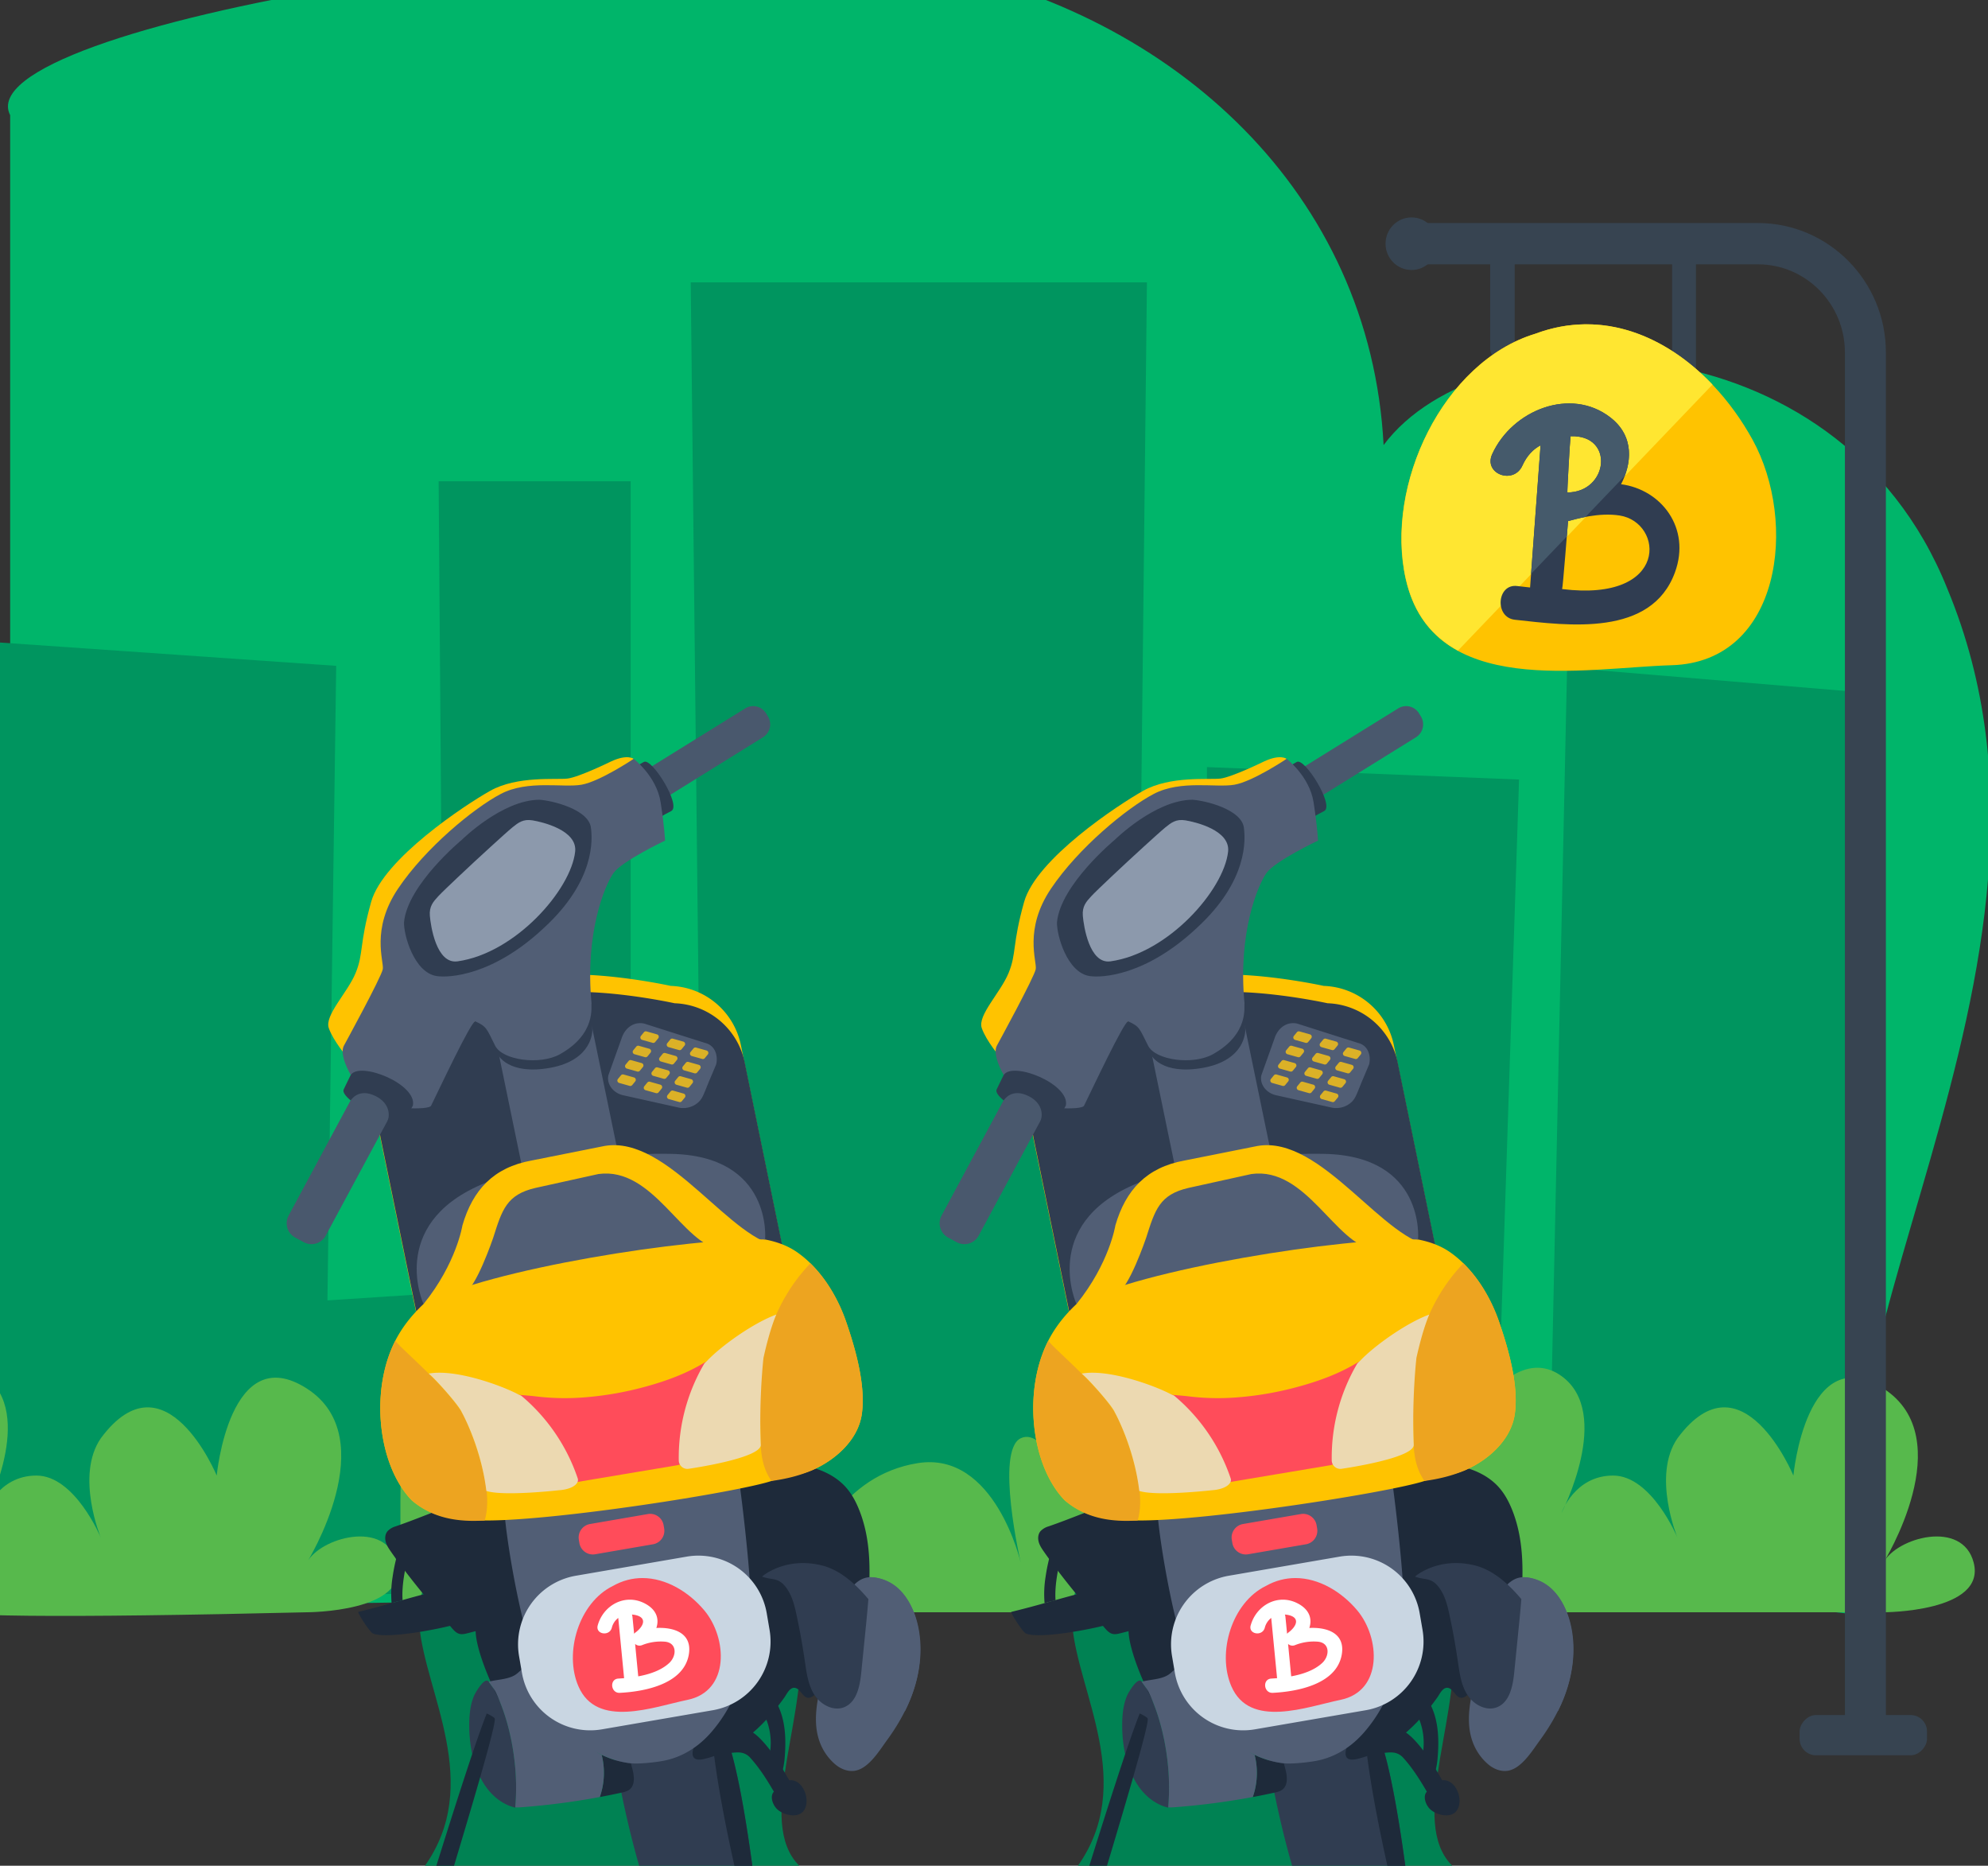 <svg xmlns="http://www.w3.org/2000/svg" width="81" height="76" viewBox="0 0 81 76">
    <rect x="0" y="0" width="81" height="76" fill="#333333" stroke="none"/>
    <g fill="none" fill-rule="evenodd" transform="matrix(-1 0 0 1 81.111 -1.968)">
        <path fill="#00B56A" d="M80.697 6.659c1.87-3.65-25.957-8.321-37.483-6.07-9.987 1.951-17.943 9.267-18.477 19.509-3.995-5.365-18.476-5.365-22.97 5.852-6.493 15.607 7.336 32.189 2.86 41.943 7.793-1.772 76.07-.385 76.07-.385V6.658z"/>
        <path fill="#00955F" d="M6.012 65.618l-.82-35.443 12.07-1.01.721 33.506 2.213.922-.978-29.871 12.717-.507v24.809h2.935l-.49-44.554h18.588l-.49 44.554 2.936-1.52V21.572h7.825l-.246 33.055 4.777.312-.357-25.848 15.32-1.063V66.87l-15.939.061z"/>
        <path fill="#57B94C" d="M4.367 67.643s-4.197 0-3.672-2.025c.458-1.771 3.148-1.013 3.672 0 0 0-3.148-5.063 0-7.088 3.149-2.025 3.673 3.544 3.673 3.544s2.099-5.063 4.723-1.519c1.05 1.519 0 4.05 0 4.05s1.05-2.531 2.623-2.531c1.574 0 2.099 1.519 2.099 1.519s-2.099-4.05 0-5.57c2.099-1.518 4.198 2.532 4.198 2.532s7.87-5.063 11.019-5.57c3.148-.505 5.247 3.039 4.722 7.595 0 .506 1.05-2.531 2.099-2.025 1.049.506 0 5.063 0 5.063s1.049-4.557 4.198-4.05c3.148.506 4.197 3.544 4.197 3.544s2.624-4.557 5.772-4.557 3.148 4.05 3.148 4.05 0-7.088 3.148-7.088c3.149 0 2.1 4.05 2.1 4.05s.132-5.497 1.64-5.28c1.508.218.983 11.356.983 11.356H4.367z"/>
        <path fill="#57B94C" d="M68.607 67.643s-4.197 0-3.672-2.025c.458-1.771 3.148-1.013 3.672 0 0 0-3.148-5.063 0-7.088 3.15-2.025 3.674 3.544 3.674 3.544s2.098-5.063 4.722-1.519c1.05 1.519 0 4.05 0 4.05s1.05-2.531 2.624-2.531 2.098 1.519 2.098 1.519-2.098-4.05 0-5.57c2.1-1.518 2.507 4.915 1.982 9.472 0 .337-5.033.387-15.1.148z"/>
        <path fill="#374451" stroke="#374451" stroke-width=".669" d="M4.606 72.205V16.323c0-2.721 2.188-4.935 4.878-4.935h13.705c.277 0 .5.227.5.507 0 .279-.223.506-.5.506H9.484c-2.138 0-3.877 1.76-3.877 3.922v55.882c0 .28-1.001.28-1.001 0z"/>
        <rect width="5.191" height="1.64" x="2.596" y="71.829" fill="#374451" rx=".669"/>
        <path fill="#374451" d="M12.496 17.497c-.268 0-.486-.264-.486-.59v-4.724c0-.326.218-.59.486-.59.269 0 .487.264.487.59v4.724c0 .326-.218.59-.487.59M19.895 16.66a.503.503 0 0 1-.5-.507V12.1c0-.28.223-.506.5-.506.276 0 .5.227.5.506v4.054c0 .28-.224.507-.5.507"/>
        <path fill="#FFC300" d="M12.994 29.065c-4.462-.132-5.139-5.828-3.29-9.186 1.773-3.221 5.195-5.681 8.853-4.316 3.751 1.138 6.147 6.159 5.277 10-1.107 4.89-7.27 3.608-10.84 3.502"/>
        <path fill="#FFE631" d="M11.34 17.63c1.879-1.972 4.479-3.087 7.211-2.067 3.751 1.138 6.147 6.159 5.277 10-.327 1.446-1.099 2.349-2.112 2.905l-.023-.012L11.342 17.64l-.003-.01z"/>
        <path fill="#303D51" d="M17.12 19.739c.032.28.142 2.292.129 2.289-1.672-.009-1.934-2.361-.128-2.29m-1.996 3.228c.845-.13 1.754.138 2.097.228 0 0 .216 2.772.242 2.769-4.388.544-4.146-2.72-2.34-2.997m-.063-1.273c-1.631.213-2.857 1.779-2.195 3.59.962 2.633 4.34 2.171 6.523 1.93.838-.093.735-1.482-.1-1.373l-.52.059-.426-5.778c0-.008-.004-.012-.004-.015.306.16.565.43.743.828.362.795 1.596.337 1.231-.466-.814-1.795-3.197-2.75-4.815-1.496-1.01.782-.86 1.903-.437 2.72"/>
        <path fill="#455A6B" d="M17.248 22.028c.014.004-.097-2.009-.128-2.29-1.805-.07-1.544 2.28.128 2.29m-1.75-3.056c1.617-1.255 4-.3 4.815 1.497.365.802-.87 1.26-1.231.465-.18-.397-.438-.668-.743-.828 0 .004.004.008.004.015l.384 5.22-1.456-1.521-.05-.625c-.147-.04-.402-.11-.71-.17l-1.601-1.673c-.29-.77-.288-1.702.587-2.38"/>
        <path fill="#374451" d="M24.658 11.894c0 .592-.474 1.072-1.06 1.072-.584 0-1.058-.48-1.058-1.072 0-.591.474-1.07 1.059-1.07s1.059.479 1.059 1.07"/>
        <path fill="#008253" d="M51.78 82.95c3.105.24 21.522 1.434 14.881-2.492-10.541-6.23 5.15-15.205-8.68-16.198-17.363-1.246-4.342 12.46-10.542 14.33-8.273 2.493-3.72 3.738 4.34 4.36"/>
        <path fill="#FFC300" d="M48.343 57.11l14.835 3.075 2.58-12.565c.282-1.373-.368-2.91-1.63-3.506 0 0-2.905-1.886-4.896-2.317-1.992-.431-5.451.331-5.451.331a3.02 3.02 0 0 0-2.858 2.417l-2.58 12.565z"/>
        <path fill="#303D51" d="M48.187 57.818l14.834 3.075 2.58-12.565c.283-1.373-.399-2.911-1.66-3.507 0 0-2.884-1.885-4.876-2.316-1.991-.431-5.441.33-5.441.33a3.021 3.021 0 0 0-2.857 2.417l-2.58 12.566z"/>
        <path fill="#515E75" d="M54.85 54.158l3.862.805 2.228-10.794-3.86-.806z"/>
        <path fill="#F1718A" d="M64.68 42.037a.25.25 0 0 0-.073-.043l.072.043"/>
        <path fill="#1E2A3A" d="M45.73 67.106c.026.347.06.692.093 1.034l.196 1.956c.055.549.182 1.199.689 1.41.439.183.958-.095 1.216-.494.26-.4.323-.893.392-1.364a28.93 28.93 0 0 1 .335-1.872c.085-.403.185-.816.433-1.144.325-.428.663-.32 1.086-.477l.024-.01c.365-.147.79-.613.934-.965.09-.22.11-.464.128-.703.043-.583.067-1.197-.19-1.722-.236-.485-.696-.84-1.205-1.009-.51-.17-1.066-.166-1.592-.058-.61.124-1.207.397-1.623.863-.235.264-.405.58-.537.91-.463 1.145-.473 2.4-.38 3.645"/>
        <path fill="#303D51" d="M50.303 80.901c.764.922 2.281.878 2.957.805a.652.652 0 0 0 .504-.338c1.252-2.315 2.007-6.161 2.239-7.475a.654.654 0 0 0-.327-.687c-.817-.453-2.663-1.396-3.55-1.202a.753.753 0 0 0-.216.082c-.844.5-1.569 6.655-1.747 8.28l-.002.014-.005.063a.649.649 0 0 0 .147.458"/>
        <path fill="#1E2A3A" d="M50.226 80.805c.316.177.803-2.134.86-2.382.293-1.294.565-2.594.777-3.903.099-.617.188-1.239.233-1.863.014-.21.033-.432.03-.653a.734.734 0 0 0-.216.082c-.844.5-1.569 6.655-1.747 8.281l-.001.013c-.008.086-.022.377.064.425"/>
        <path fill="#515E75" d="M44.01 71.15c.241.608.576 1.177.962 1.705.304.416.73 1.125 1.273 1.237.284.06.582-.051.808-.232a2.18 2.18 0 0 0 .63-.858c.353-.863.126-1.841-.104-2.745l-.493-1.933c-.1-.39-.2-.782-.36-1.152-.201-.468-.584-1.005-1.164-.955-1.397.12-1.902 1.604-1.94 2.817-.024.741.124 1.449.388 2.115"/>
        <path fill="#515E75" d="M44.005 71.151c.07.172.144.34.227.506.272.107.572.148.804-.013.142-.1.23-.258.315-.41.303-.533.646-1.046 1.04-1.515.334-.396.242-.761.005-1.202a8.188 8.188 0 0 1-.748-1.975c-.026-.107-.052-.218-.086-.325-.455.039-.887.281-1.197.622-.347.38-.555.871-.663 1.376-.211.975-.065 2.008.303 2.936"/>
        <path fill="#1E2A3A" d="M51.608 69.972c-.288-1.428-.293-2.906-.614-4.328-.065-.289-.17-.608-.434-.737-.336-.163-.72.066-1.022.287-.608.444-1.064 1.044-1.388 1.723-.55 1.157-.956 2.638-.38 3.86.056.12.144.247.263.311.343.184.419-.335.7-.368.197-.022.321.253.414.386.785 1.11 1.925 2.21 3.289 2.515.882.197.249-.9.03-1.211-.48-.685-.694-1.624-.858-2.438M64.996 64.145a.742.742 0 0 1 .32.19c.103.116.12.29.078.44-.04.15-.129.28-.218.408-.754 1.078-1.607 2.082-2.459 3.083-.093.11-.195.225-.333.258-.105.025-.215-.001-.32-.027-.932-.233-1.858-.51-2.784-.773-.254-.071-.444-.158-.45-.458-.003-.142.038-.28.077-.418.179-.64.225-1.3.408-1.936.153-.531.463-.982.927-1.286.575-.375 1.195-.655 1.893-.515.474.095.934.307 1.384.48.49.19.98.384 1.477.554"/>
        <path fill="#303D51" d="M60.133 73.814a9.383 9.383 0 0 0-.022 1.707.346.346 0 0 1 0 .071c-.004.03.26-.071.278-.079 1.187-.508 1.586-1.987 1.602-3.168.006-.445-.024-.917-.208-1.329-.045-.1-.43-.774-.586-.544-.108.16-.232.314-.289.432-.425.905-.672 1.918-.775 2.91"/>
        <path fill="#F1718A" d="M59.628 69.81c-.03.065-.058.13-.087.196.041-.06.084-.118.128-.176a.642.642 0 0 0-.034-.017l-.007-.004"/>
        <path fill="#1E2A3A" d="M55.46 74.863c.093.074.214.102.329.127.294.064.587.124.883.18a2.99 2.99 0 0 1-.075-1.72c-.378.18-.777.302-1.19.345l-.06.22c-.077.293-.123.66.113.848M64.467 81.468c.699.126 1.83.41 1.334.599-.582.223-1.9 0-1.963-.086-.066-.093-.119-.273-.17-.449-.722-2.525-2.79-9.157-2.716-9.554.013-.07.327-.213.327-.213.89 2.248 3.09 9.685 3.188 9.703M60.537 71.588c.208-.216 1.302-2.456 1.187-3.361-.028-.23-.092-.455-.132-.684-.452-.172-.96-.476-1.413-.648-.199-.076-.407-.153-.619-.134-.449.039-.748.48-.923.897a5.113 5.113 0 0 0-.369 2.476c.062.617.279 1.278.806 1.6.492.3 1.488-.076 1.463-.146M50.537 73.575c-.416.462-.726.979-.996 1.442a1.617 1.617 0 0 0-.653-.417c.335-.585.673-1.175 1.124-1.676.17-.188.357-.365.582-.479.225-.115.493-.162.733-.085.24.078.441.296.458.549.02.296-.184.484-.439.464-.244-.02-.55-.088-.81.202"/>
        <path fill="#1E2A3A" d="M49.13 74.589c-.077-.063-.16-.11-.252-.106-.521.022-.802.848-.516 1.241.244.335.842.178 1.092-.067.145-.142.268-.423.179-.627-.044-.1-.151-.151-.237-.21-.098-.065-.174-.157-.266-.231M49.732 73.315c.007.063.016.129 0 .19-.032.132-.162.209-.265.297a.928.928 0 0 0-.237.31 3.247 3.247 0 0 1-.082-.454c-.09-.942-.044-1.943.559-2.671-.02.024.106.26.122.294.048.103.11.198.16.3.087.177-.06.324-.125.492a2.595 2.595 0 0 0-.132 1.242"/>
        <path fill="#515E75" d="M56.672 75.169a29.423 29.423 0 0 0 3.117.41c.106.009.214.016.322.013.003-.023.001-.048 0-.071a9.389 9.389 0 0 1 .023-1.707c.102-.992.35-2.004.774-2.91.056-.118.181-.272.29-.432-.344-.092-.737-.087-1.044-.257-.184-.103-.302-.283-.485-.385a5.472 5.472 0 0 0-.128.177 15.18 15.18 0 0 1-.595 1.185c-.09.156-.945-.07-1.05.08-.53.75-.487 1.79-1.3 2.178a2.99 2.99 0 0 0 .076 1.719"/>
        <path fill="#515E75" d="M57.891 61c-1.347-.479-2.805-.722-4.211-.47-.622.112-1.248.335-1.744.736-.455.369-.646-.437-.795.14-.164.634-.678 5.121-.602 5.864.145 1.421.04 2.33.598 3.654a5.918 5.918 0 0 0 1.046 1.664c.281.31.604.576.97.773.288.158.604.273.946.336.32.06.98.132 1.308.098a3.643 3.643 0 0 0 1.19-.345c1.78-.849 2.246-2.835 2.944-4.618.396-1.012 1.13-4.941 1.04-6.12-.307-.561-.262-.64-.795-.982-1.204-.772-2.645-1.106-4.07-1.18"/>
        <path fill="#C9D6E2" d="M52.062 71.632l4.526.78a2.824 2.824 0 0 0 3.26-2.317l.114-.664a2.836 2.836 0 0 0-2.306-3.275l-4.527-.78a2.824 2.824 0 0 0-3.26 2.317l-.113.664a2.836 2.836 0 0 0 2.306 3.275"/>
        <path fill="#FF4C5A" d="M54.504 64.873l2.357.407a.557.557 0 0 0 .643-.456l.022-.13a.558.558 0 0 0-.454-.646l-2.358-.406a.556.556 0 0 0-.642.456l-.022.13a.558.558 0 0 0 .454.645"/>
        <path fill="#303D51" d="M45.73 67.106c.026.347.06.692.093 1.034l.196 1.956c.055.549.182 1.199.689 1.41.439.183.958-.095 1.216-.494.26-.4.323-.893.392-1.364a28.93 28.93 0 0 1 .335-1.872c.085-.403.185-.816.433-1.144.325-.428.554-.285.977-.442.008-.002-.92-.816-2.41-.462-.776.184-1.4.766-1.921 1.378"/>
        <path fill="#FFC300" d="M45.995 59.56c.145 1.05 1.057 1.864 1.99 2.28.539.24 1.133.27 1.69.454 1.391.46 8.825 1.631 11.688 1.61 1.077-.007 2.12-.08 2.976-.826 1.381-1.432 1.704-4.472.663-6.501a.208.208 0 0 0-.01-.022c-.861-1.658-2.698-2.755-4.388-3.386-2.764-1.032-5.736-1.051-8.643-.881-1.13.067-2.39.025-3.345.7a4.293 4.293 0 0 0-.526.44c-.662.648-1.157 1.515-1.46 2.398-.402 1.167-.792 2.598-.635 3.735"/>
        <path fill="#515E75" d="M53.781 48.97c1.635-.028 5.108.106 7.75 1.264 3.788 1.658 2.324 4.854 2.324 4.854-2.58-1.424-10.905-2.725-13.918-2.63 0 0-.317-3.416 3.844-3.488"/>
        <path fill="#EDA420" d="M45.995 59.56c.145 1.05 1.057 1.864 1.99 2.28.539.24 1.11.374 1.69.454.256-.355.418-.835.438-1.473.013-.37.017-1.018.038-1.388.12-2.257-.533-4.41-2.06-6.004-.663.647-1.158 1.514-1.461 2.397-.402 1.167-.792 2.598-.635 3.735M61.363 63.904c1.075.07 2.12-.08 2.976-.826 1.38-1.432 1.704-4.473.664-6.501-.158.285-2.324 2.045-2.844 3.18a11.29 11.29 0 0 0-.793 2.425c-.116.558-.163 1.191-.003 1.722"/>
        <path fill="#FF4C5A" d="M51.906 61.147l1.59.503 4.35.728s3.162-3.76 2.991-3.709c-.332.098-1.195.132-1.539.178a9.92 9.92 0 0 1-2.127.031 13.21 13.21 0 0 1-2.297-.408c-.869-.233-1.73-.543-2.494-1.016-.225-.139-.495 3.688-.474 3.693"/>
        <path fill="#ECD9B1" d="M50.113 60.82c-.023.554 2.918.975 2.918.975a.351.351 0 0 0 .424-.337v-.004a7.564 7.564 0 0 0-1.031-3.926c-.028-.049-.078-.078-.116-.12-.566-.605-1.891-1.552-2.827-1.892 0 0 .247.523.523 1.765 0 0 .19 1.674.11 3.54M61.295 62.701c-.704.226-2.947-.028-2.947-.028-.562-.036-.846-.274-.776-.483l.001-.004a7.532 7.532 0 0 1 2.282-3.35c.043-.037.1-.047.15-.074.647-.344 2.537-1.043 3.638-.841-.295.234-1.261 1.335-1.344 1.568 0 0-.79 1.404-1.004 3.212"/>
        <path fill="#1E2A3A" d="M64.702 65.342l.088 1.826.142.04c.077-.819-.23-1.866-.23-1.866"/>
        <path fill="#1E2A3A" d="M64.708 67.146l.081.022.143.04.223.062a4.34 4.34 0 0 0-.042-1.078 7.216 7.216 0 0 0-.193-.914l-.218.064-.219.064c.094.322.271 1.121.225 1.74"/>
        <path fill="#1E2A3A" d="M62.214 67.987c.01.042.056.062.096.077.585.212 3.047.698 3.611.44.133-.061.622-.836.594-.876h-.002a38.651 38.651 0 0 1-1.358-.358l-.223-.062-.143-.04-.08-.022a66.747 66.747 0 0 0-.775-.213c-.28-.075-.572-.157-.847-.023-.383.189-.656.62-.85.984-.016.029-.032.061-.023.093"/>
        <path fill="#FFC300" d="M63.855 55.088c-1.343-1.659-1.585-3.203-1.585-3.203-.419-1.446-1.274-2.364-2.811-2.643l-2.975-.593c-2.63-.464-5.2 3.999-7.243 4.089.72.607 2.042.333 2.501.128 1.568-.206 2.746-3.382 4.985-3.075l2.556.564c1.19.272 1.37.892 1.733 2.034 0 0 .717 2.117 1.195 2.254.812 1.018.607.826 1.644.445"/>
        <path fill="#FF4C5A" d="M56.143 66.573c1.386.682 1.992 2.714 1.402 4.082-.75 1.742-3.066.84-4.45.555-1.729-.357-1.62-2.522-.682-3.642.634-.757 1.562-1.319 2.523-1.319.403 0 .812.1 1.207.324z"/>
        <path fill="#FFF" d="M56.757 68.177c.101.364-.473.46-.573.1a.729.729 0 0 0-.264-.404v.006l-.238 2.449.232.016c.374.019.318.599-.056.581-1.005-.05-2.573-.35-2.806-1.524-.176-.904.586-1.156 1.316-1.119-.126-.375-.004-.762.495-1.011.194-.097.392-.141.584-.141.6 0 1.14.431 1.31 1.047z"/>
        <path fill="#FF4C5A" d="M55.342 67.823a.34.34 0 0 1 .022-.088l-.088.01c-.558.093-.401.469-.05.727.018.014.033.03.048.046l.068-.695zM54.951 68.982a2.043 2.043 0 0 0-.945-.14c-.488.055-.466.583-.164.865.32.299.792.46 1.264.546.043-.44.086-.881.127-1.32a.267.267 0 0 1-.178.069.276.276 0 0 1-.104-.02z"/>
        <path fill="#303D51" d="M60.82 44.932s-.414.848-2.141.53c-1.726-.318-1.701-1.516-1.701-1.516l.033-1.252 4.14 1.136-.33 1.102z"/>
        <path fill="#515E75" d="M53.328 47.114l2.394-.532c.411-.092.68-.458.6-.816l-.534-1.492c-.144-.451-.517-.702-.928-.61l-2.471.786c-.411.093-.54.51-.46.869l.037.09.095.225.124.292c.067.156.128.316.193.473.07.168.14.353.291.48a.918.918 0 0 0 .838.195l-.179.04"/>
        <path fill="#DBB127" d="M54.52 44.447l.427-.12a.101.101 0 0 0 .05-.161l-.122-.15a.1.1 0 0 0-.105-.034l-.426.12a.101.101 0 0 0-.051.162l.123.15a.1.1 0 0 0 .104.033M53.446 44.742l.426-.12a.101.101 0 0 0 .05-.162l-.122-.149a.1.1 0 0 0-.105-.033l-.427.12a.101.101 0 0 0-.05.16l.123.15c.025.031.066.045.105.034M52.5 45.104l.426-.12a.101.101 0 0 0 .05-.161l-.122-.15a.1.1 0 0 0-.105-.033l-.426.12a.101.101 0 0 0-.051.161l.123.15a.098.098 0 0 0 .105.033M54.832 45.031l.427-.12a.1.1 0 0 0 .05-.16l-.122-.15a.1.1 0 0 0-.105-.033l-.427.12a.101.101 0 0 0-.05.16l.123.15a.1.1 0 0 0 .104.033M53.757 45.327l.427-.12a.101.101 0 0 0 .05-.161l-.122-.15a.101.101 0 0 0-.105-.034l-.426.12a.102.102 0 0 0-.051.162l.123.15a.098.098 0 0 0 .104.033M52.812 45.688l.426-.12a.101.101 0 0 0 .05-.16l-.122-.15a.1.1 0 0 0-.105-.033l-.426.12a.101.101 0 0 0-.051.16l.123.15a.1.1 0 0 0 .105.033M55.144 45.616l.427-.12a.101.101 0 0 0 .05-.161l-.123-.15a.1.1 0 0 0-.104-.033l-.427.12a.101.101 0 0 0-.05.161l.123.15c.025.03.066.044.104.033M54.07 45.911l.426-.12a.101.101 0 0 0 .05-.16l-.122-.15a.1.1 0 0 0-.105-.033l-.426.12a.101.101 0 0 0-.051.16l.123.15a.1.1 0 0 0 .104.033M53.123 46.274l.427-.12a.101.101 0 0 0 .05-.162l-.122-.15a.1.1 0 0 0-.105-.033l-.426.12a.101.101 0 0 0-.051.161l.123.15a.1.1 0 0 0 .104.034M55.456 46.201l.427-.12a.101.101 0 0 0 .05-.162l-.123-.149a.1.1 0 0 0-.104-.033l-.427.12a.101.101 0 0 0-.05.161l.122.15c.026.03.067.044.105.033M54.382 46.496l.426-.12a.1.1 0 0 0 .05-.161l-.122-.15a.1.1 0 0 0-.105-.033l-.427.12a.101.101 0 0 0-.05.161l.123.15a.1.1 0 0 0 .105.033M53.435 46.858l.427-.12a.101.101 0 0 0 .05-.161l-.122-.15a.1.1 0 0 0-.105-.033l-.426.12a.101.101 0 0 0-.051.162l.123.149a.098.098 0 0 0 .104.033"/>
        <path fill="#FFC300" d="M56.209 32.983s1.318.647 1.785.7c.466.053 2.043-.119 3.142.497 1.026.576 4.36 2.776 4.852 4.525.491 1.75.303 2.09.632 2.895.329.804 1.274 1.724 1.095 2.245-.179.521-.765 1.207-.765 1.207S55.277 33.013 55.292 32.88c0 0 .253-.207.917.104"/>
        <path fill="#49586D" d="M54.812 34.973L50.022 32a.62.62 0 0 1-.2-.85l.077-.126a.614.614 0 0 1 .847-.2l4.79 2.97-.724 1.178z"/>
        <path fill="#303D51" d="M54.224 35.264s-.075-.06-.46-.257c-.432-.22.792-2.181 1.11-2.003l.46.256-1.11 2.004z"/>
        <path fill="#515E75" d="M67.096 44.557s-1.528-2.792-1.582-3.113c-.053-.323.496-1.614-.62-3.276-1.115-1.661-3.089-3.285-4.192-3.862-1.103-.576-2.533-.242-3.283-.373-.748-.13-2.127-1.054-2.127-1.054s-.933.707-1.098 1.771c-.164 1.065-.18 1.56-.18 1.56s1.753.83 2.102 1.322c.349.491 1.17 2.45.893 5.307.034.095-.218 1.23 1.287 2.072.803.45 2.34.252 2.64-.346.36-.716.34-.777.813-.994.178.02 1.464 2.757 1.792 3.426.064.233 2.056.099 2.446-.174.39-.271 1.406-1.718 1.109-2.266"/>
        <path fill="#303D51" d="M59.133 34.545c1.52.009 3.156 1.627 3.156 1.627s2.223 1.836 2.361 3.368c.014.514-.41 2.045-1.329 2.187-.49.077-2.285-.003-4.372-1.962-2.107-1.936-1.974-3.626-1.915-4.083.097-.749 1.591-1.107 2.099-1.137"/>
        <path fill="#8C99AC" d="M59.413 35.385c.386-.064.583.096.82.286.272.22 1.545 1.396 1.545 1.396s1.237 1.15 1.474 1.407c.205.224.378.411.344.806-.034.395-.26 1.968-1.126 1.848-2.349-.327-4.62-2.903-4.793-4.468-.097-.88 1.35-1.211 1.736-1.275"/>
        <path fill="#49586D" d="M64.858 46.761l2.981 5.537c.171.322.57.444.89.272l.354-.19a.663.663 0 0 0 .27-.894l-2.98-5.538-1.515.813z"/>
        <path fill="#303D51" d="M64.288 47.003c.117.22.07.097.285.586.077.173.376.155.744.035-.102-.252-.068-.722.475-1 .719-.368 1.03.171 1.03.171.214-.18.336-.346.285-.45-.198-.406-.067-.146-.284-.585-.366-.577-2.714.365-2.535 1.243"/>
        <path fill="#008253" d="M25.175 82.95c3.106.24 21.523 1.434 14.881-2.492-10.541-6.23 5.15-15.205-8.68-16.198-17.363-1.246-4.341 12.46-10.542 14.33-8.272 2.493-3.72 3.738 4.34 4.36"/>
        <path fill="#FFC300" d="M21.739 57.11l14.835 3.075 2.58-12.565c.282-1.373-.369-2.91-1.63-3.506 0 0-2.906-1.886-4.897-2.317-1.992-.431-5.45.331-5.45.331a3.02 3.02 0 0 0-2.858 2.417l-2.58 12.565z"/>
        <path fill="#303D51" d="M21.582 57.818l14.835 3.075 2.58-12.565c.282-1.373-.4-2.911-1.661-3.507 0 0-2.884-1.885-4.875-2.316-1.992-.431-5.442.33-5.442.33a3.021 3.021 0 0 0-2.857 2.417l-2.58 12.566z"/>
        <path fill="#515E75" d="M28.246 54.158l3.861.805 2.229-10.794-3.861-.806z"/>
        <path fill="#F1718A" d="M38.075 42.037a.25.25 0 0 0-.073-.043c.023.014.047.029.073.043"/>
        <path fill="#1E2A3A" d="M19.125 67.106c.026.347.06.692.094 1.034l.196 1.956c.055.549.182 1.199.688 1.41.44.183.959-.095 1.217-.494.259-.4.322-.893.391-1.364a28.93 28.93 0 0 1 .336-1.872c.085-.403.185-.816.433-1.144.325-.428.663-.32 1.086-.477l.023-.01c.366-.147.791-.613.935-.965.09-.22.11-.464.128-.703.042-.583.066-1.197-.19-1.722-.236-.485-.696-.84-1.206-1.009-.51-.17-1.065-.166-1.592-.058-.61.124-1.207.397-1.622.863-.236.264-.405.58-.538.91-.462 1.145-.472 2.4-.379 3.645"/>
        <path fill="#303D51" d="M23.698 80.901c.764.922 2.282.878 2.958.805a.652.652 0 0 0 .504-.338c1.252-2.315 2.007-6.161 2.238-7.475a.654.654 0 0 0-.327-.687c-.817-.453-2.663-1.396-3.55-1.202a.753.753 0 0 0-.215.082c-.845.5-1.57 6.655-1.747 8.28l-.002.014-.006.063a.649.649 0 0 0 .147.458"/>
        <path fill="#1E2A3A" d="M23.622 80.805c.315.177.802-2.134.859-2.382.293-1.294.565-2.594.777-3.903.1-.617.189-1.239.233-1.863.015-.21.033-.432.03-.653a.734.734 0 0 0-.215.082c-.844.5-1.57 6.655-1.748 8.281l-.001.013c-.007.086-.022.377.065.425"/>
        <path fill="#515E75" d="M17.405 71.15c.242.608.576 1.177.962 1.705.304.416.731 1.125 1.274 1.237.283.06.581-.051.807-.232a2.18 2.18 0 0 0 .63-.858c.353-.863.126-1.841-.104-2.745l-.492-1.933c-.1-.39-.2-.782-.36-1.152-.202-.468-.585-1.005-1.165-.955-1.396.12-1.902 1.604-1.94 2.817-.023.741.125 1.449.388 2.115"/>
        <path fill="#515E75" d="M17.4 71.151c.07.172.145.34.228.506.271.107.572.148.803-.013.142-.1.23-.258.315-.41.303-.533.647-1.046 1.04-1.515.334-.396.242-.761.006-1.202a8.188 8.188 0 0 1-.749-1.975c-.025-.107-.051-.218-.085-.325-.455.039-.887.281-1.197.622-.347.38-.555.871-.664 1.376-.21.975-.065 2.008.304 2.936"/>
        <path fill="#1E2A3A" d="M25.003 69.972c-.288-1.428-.293-2.906-.613-4.328-.065-.289-.17-.608-.435-.737-.335-.163-.72.066-1.021.287-.609.444-1.065 1.044-1.388 1.723-.55 1.157-.956 2.638-.381 3.86.057.12.145.247.263.311.343.184.42-.335.7-.368.198-.022.322.253.415.386.784 1.11 1.925 2.21 3.288 2.515.882.197.25-.9.03-1.211-.48-.685-.694-1.624-.858-2.438M38.392 64.145a.742.742 0 0 1 .32.19c.103.116.119.29.078.44-.04.15-.13.28-.219.408-.753 1.078-1.607 2.082-2.458 3.083-.093.11-.195.225-.334.258-.105.025-.214-.001-.32-.027-.932-.233-1.857-.51-2.783-.773-.255-.071-.445-.158-.45-.458-.003-.142.038-.28.076-.418.18-.64.226-1.3.409-1.936.153-.531.462-.982.926-1.286.575-.375 1.195-.655 1.893-.515.474.095.935.307 1.385.48.49.19.98.384 1.477.554"/>
        <path fill="#303D51" d="M33.529 73.814a9.383 9.383 0 0 0-.022 1.707.346.346 0 0 1 0 .071c-.004.03.26-.071.278-.079 1.187-.508 1.585-1.987 1.602-3.168.005-.445-.024-.917-.209-1.329-.044-.1-.43-.774-.586-.544-.107.16-.232.314-.288.432-.425.905-.673 1.918-.775 2.91"/>
        <path fill="#F1718A" d="M33.023 69.81l-.087.196c.042-.06.084-.118.128-.176a.642.642 0 0 0-.034-.017l-.007-.004"/>
        <path fill="#1E2A3A" d="M28.856 74.863c.092.074.213.102.328.127.294.064.588.124.883.18a2.99 2.99 0 0 1-.074-1.72c-.378.18-.778.302-1.19.345-.021.073-.04.147-.06.22-.078.293-.124.66.113.848M37.862 81.468c.7.126 1.83.41 1.335.599-.582.223-1.9 0-1.963-.086-.067-.093-.12-.273-.17-.449-.723-2.525-2.79-9.157-2.716-9.554.012-.07.326-.213.326-.213.89 2.248 3.09 9.685 3.188 9.703M33.932 71.588c.208-.216 1.303-2.456 1.188-3.361-.029-.23-.092-.455-.132-.684-.453-.172-.961-.476-1.413-.648-.2-.076-.407-.153-.62-.134-.449.039-.748.48-.923.897a5.113 5.113 0 0 0-.369 2.476c.063.617.28 1.278.806 1.6.492.3 1.488-.076 1.463-.146M23.932 73.575c-.416.462-.725.979-.996 1.442a1.617 1.617 0 0 0-.652-.417c.334-.585.673-1.175 1.124-1.676.169-.188.356-.365.582-.479.224-.115.492-.162.732-.085.24.078.442.296.459.549.02.296-.185.484-.44.464-.244-.02-.549-.088-.809.202"/>
        <path fill="#1E2A3A" d="M22.526 74.589c-.078-.063-.161-.11-.252-.106-.522.022-.803.848-.516 1.241.244.335.842.178 1.091-.067.145-.142.268-.423.18-.627-.045-.1-.152-.151-.237-.21-.098-.065-.174-.157-.266-.231M23.127 73.315c.007.063.017.129.001.19-.033.132-.163.209-.266.297a.928.928 0 0 0-.237.31 3.247 3.247 0 0 1-.081-.454c-.09-.942-.045-1.943.558-2.671-.02.024.107.26.122.294.049.103.11.198.16.3.088.177-.06.324-.124.492a2.595 2.595 0 0 0-.133 1.242"/>
        <path fill="#515E75" d="M30.067 75.169a29.423 29.423 0 0 0 3.118.41c.105.009.214.016.322.013.003-.023 0-.048 0-.071a9.389 9.389 0 0 1 .022-1.707c.103-.992.35-2.004.775-2.91.056-.118.18-.272.289-.432-.344-.092-.737-.087-1.044-.257-.184-.103-.302-.283-.484-.385a5.472 5.472 0 0 0-.129.177 15.18 15.18 0 0 1-.594 1.185c-.09.156-.945-.07-1.051.08-.53.75-.486 1.79-1.299 2.178a2.99 2.99 0 0 0 .075 1.719"/>
        <path fill="#515E75" d="M31.287 61c-1.347-.479-2.806-.722-4.212-.47-.622.112-1.247.335-1.744.736-.455.369-.645-.437-.794.14-.165.634-.678 5.121-.603 5.864.145 1.421.041 2.33.599 3.654a5.918 5.918 0 0 0 1.046 1.664c.28.31.604.576.969.773.289.158.605.273.946.336.32.06.981.132 1.309.098a3.643 3.643 0 0 0 1.19-.345c1.779-.849 2.245-2.835 2.944-4.618.396-1.012 1.13-4.941 1.04-6.12-.307-.561-.263-.64-.796-.982-1.204-.772-2.644-1.106-4.07-1.18"/>
        <path fill="#C9D6E2" d="M25.457 71.632l4.527.78a2.824 2.824 0 0 0 3.26-2.317l.113-.664a2.836 2.836 0 0 0-2.306-3.275l-4.526-.78a2.824 2.824 0 0 0-3.26 2.317l-.114.664a2.836 2.836 0 0 0 2.306 3.275"/>
        <path fill="#FF4C5A" d="M27.899 64.873l2.358.407a.557.557 0 0 0 .642-.456l.022-.13a.558.558 0 0 0-.454-.646l-2.358-.406a.556.556 0 0 0-.642.456l-.022.13a.558.558 0 0 0 .454.645"/>
        <path fill="#303D51" d="M19.125 67.106c.026.347.06.692.094 1.034l.196 1.956c.055.549.182 1.199.688 1.41.44.183.959-.095 1.217-.494.259-.4.322-.893.391-1.364a28.93 28.93 0 0 1 .336-1.872c.085-.403.185-.816.433-1.144.325-.428.553-.285.977-.442.007-.002-.92-.816-2.411-.462-.776.184-1.4.766-1.921 1.378"/>
        <path fill="#FFC300" d="M19.39 59.56c.146 1.05 1.057 1.864 1.99 2.28.539.24 1.134.27 1.69.454 1.391.46 8.826 1.631 11.689 1.61 1.076-.007 2.119-.08 2.975-.826 1.382-1.432 1.704-4.472.664-6.501a.208.208 0 0 0-.011-.022c-.86-1.658-2.698-2.755-4.388-3.386-2.763-1.032-5.735-1.051-8.642-.881-1.131.067-2.391.025-3.345.7a4.293 4.293 0 0 0-.526.44c-.663.648-1.157 1.515-1.46 2.398-.402 1.167-.793 2.598-.636 3.735"/>
        <path fill="#515E75" d="M27.176 48.97c1.636-.028 5.109.106 7.75 1.264 3.788 1.658 2.325 4.854 2.325 4.854-2.58-1.424-10.905-2.725-13.918-2.63 0 0-.317-3.416 3.843-3.488"/>
        <path fill="#EDA420" d="M19.39 59.56c.146 1.05 1.057 1.864 1.99 2.28.539.24 1.11.374 1.69.454.256-.355.418-.835.439-1.473.012-.37.017-1.018.037-1.388.12-2.257-.533-4.41-2.06-6.004-.663.647-1.157 1.514-1.46 2.397-.402 1.167-.793 2.598-.636 3.735M34.758 63.904c1.075.07 2.12-.08 2.976-.826 1.381-1.432 1.704-4.473.664-6.501-.158.285-2.323 2.045-2.843 3.18a11.29 11.29 0 0 0-.794 2.425c-.115.558-.162 1.191-.003 1.722"/>
        <path fill="#FF4C5A" d="M25.301 61.147l1.59.503 4.35.728s3.163-3.76 2.992-3.709c-.333.098-1.195.132-1.54.178a9.92 9.92 0 0 1-2.127.031 13.21 13.21 0 0 1-2.296-.408c-.87-.233-1.73-.543-2.494-1.016-.225-.139-.495 3.688-.475 3.693"/>
        <path fill="#ECD9B1" d="M23.509 60.82c-.024.554 2.917.975 2.917.975a.351.351 0 0 0 .424-.337v-.004a7.564 7.564 0 0 0-1.03-3.926c-.029-.049-.078-.078-.117-.12-.566-.605-1.891-1.552-2.827-1.892 0 0 .247.523.524 1.765 0 0 .19 1.674.109 3.54M34.69 62.701c-.703.226-2.947-.028-2.947-.028-.561-.036-.846-.274-.776-.483l.002-.004a7.532 7.532 0 0 1 2.282-3.35c.043-.037.1-.047.15-.074.646-.344 2.536-1.043 3.637-.841-.294.234-1.261 1.335-1.344 1.568 0 0-.789 1.404-1.003 3.212"/>
        <path fill="#1E2A3A" d="M38.097 65.342l.088 1.826.142.04c.078-.819-.23-1.866-.23-1.866"/>
        <path fill="#1E2A3A" d="M38.104 67.146l.08.022.143.04.223.062a4.34 4.34 0 0 0-.042-1.078 7.216 7.216 0 0 0-.192-.914l-.219.064-.218.064c.093.322.27 1.121.225 1.74"/>
        <path fill="#1E2A3A" d="M35.61 67.987c.01.042.055.062.095.077.585.212 3.047.698 3.612.44.132-.061.621-.836.593-.876h-.002a38.651 38.651 0 0 1-1.358-.358l-.223-.062-.142-.04-.081-.022a66.745 66.745 0 0 0-.774-.213c-.28-.075-.572-.157-.847-.023-.384.189-.657.62-.851.984-.016.029-.031.061-.023.093"/>
        <path fill="#FFC300" d="M37.25 55.088c-1.342-1.659-1.584-3.203-1.584-3.203-.42-1.446-1.275-2.364-2.812-2.643l-2.974-.593c-2.63-.464-5.201 3.999-7.243 4.089.72.607 2.042.333 2.5.128 1.568-.206 2.747-3.382 4.985-3.075l2.556.564c1.19.272 1.37.892 1.734 2.034 0 0 .716 2.117 1.195 2.254.811 1.018.607.826 1.644.445"/>
        <path fill="#FF4C5A" d="M29.538 66.573c1.387.682 1.992 2.714 1.403 4.082-.75 1.742-3.066.84-4.45.555-1.73-.357-1.62-2.522-.682-3.642.634-.757 1.562-1.319 2.522-1.319.403 0 .812.1 1.207.324z"/>
        <path fill="#FFF" d="M30.153 68.177c.1.364-.474.46-.574.1a.729.729 0 0 0-.264-.404v.006l-.238 2.449.233.016c.374.019.317.599-.057.581-1.005-.05-2.573-.35-2.805-1.524-.177-.904.585-1.156 1.315-1.119-.125-.375-.004-.762.495-1.011.194-.097.392-.141.584-.141.6 0 1.14.431 1.31 1.047z"/>
        <path fill="#FF4C5A" d="M28.738 67.823a.34.34 0 0 1 .022-.088l-.089.01c-.558.093-.4.469-.05.727.018.014.033.03.049.046.022-.232.044-.464.068-.695zM28.347 68.982a2.043 2.043 0 0 0-.945-.14c-.489.055-.467.583-.165.865.321.299.793.46 1.265.546l.127-1.32a.267.267 0 0 1-.179.069.276.276 0 0 1-.103-.02z"/>
        <path fill="#303D51" d="M34.216 44.932s-.415.848-2.142.53c-1.726-.318-1.7-1.516-1.7-1.516l.033-1.252 4.14 1.136-.331 1.102z"/>
        <path fill="#515E75" d="M26.724 47.114l2.393-.532c.411-.092.68-.458.6-.816l-.534-1.492c-.143-.451-.517-.702-.928-.61l-2.47.786c-.412.093-.54.51-.461.869l.038.09.095.225.123.292c.067.156.129.316.194.473.07.168.139.353.29.48a.918.918 0 0 0 .838.195l-.178.04"/>
        <path fill="#DBB127" d="M27.916 44.447l.427-.12a.101.101 0 0 0 .05-.161l-.123-.15a.1.1 0 0 0-.105-.034l-.426.12a.101.101 0 0 0-.051.162l.123.15a.1.1 0 0 0 .105.033M26.841 44.742l.427-.12a.101.101 0 0 0 .05-.162l-.123-.149a.1.1 0 0 0-.104-.033l-.427.12a.101.101 0 0 0-.05.16l.122.15c.026.031.067.045.105.034M25.895 45.104l.427-.12a.101.101 0 0 0 .05-.161l-.123-.15a.1.1 0 0 0-.105-.033l-.426.12a.101.101 0 0 0-.05.161l.123.15a.098.098 0 0 0 .104.033M28.228 45.031l.427-.12a.1.1 0 0 0 .05-.16l-.123-.15a.1.1 0 0 0-.105-.033l-.427.12a.101.101 0 0 0-.05.16l.123.15a.1.1 0 0 0 .105.033M27.153 45.327l.427-.12a.101.101 0 0 0 .05-.161l-.123-.15a.101.101 0 0 0-.105-.034l-.426.12a.102.102 0 0 0-.05.162l.123.15a.098.098 0 0 0 .104.033M26.207 45.688l.427-.12a.101.101 0 0 0 .05-.16l-.123-.15a.1.1 0 0 0-.105-.033l-.426.12a.101.101 0 0 0-.05.16l.122.15a.1.1 0 0 0 .105.033M28.54 45.616l.426-.12a.101.101 0 0 0 .05-.161l-.122-.15a.1.1 0 0 0-.105-.033l-.426.12a.101.101 0 0 0-.051.161l.123.15c.025.03.066.044.105.033M27.465 45.911l.427-.12a.101.101 0 0 0 .05-.16l-.123-.15a.1.1 0 0 0-.105-.033l-.426.12a.101.101 0 0 0-.05.16l.122.15a.1.1 0 0 0 .105.033M26.519 46.274l.427-.12a.101.101 0 0 0 .05-.162l-.123-.15a.1.1 0 0 0-.105-.033l-.426.12a.101.101 0 0 0-.051.161l.124.15a.1.1 0 0 0 .104.034M28.852 46.201l.426-.12a.101.101 0 0 0 .05-.162l-.122-.149a.1.1 0 0 0-.105-.033l-.427.12a.101.101 0 0 0-.05.161l.123.15c.025.03.066.044.105.033M27.777 46.496l.426-.12a.1.1 0 0 0 .05-.161l-.122-.15a.1.1 0 0 0-.105-.033l-.426.12a.101.101 0 0 0-.05.161l.122.15a.1.1 0 0 0 .105.033M26.83 46.858l.428-.12a.101.101 0 0 0 .05-.161l-.123-.15a.1.1 0 0 0-.105-.033l-.426.12a.101.101 0 0 0-.051.162l.124.149a.098.098 0 0 0 .104.033"/>
        <path fill="#FFC300" d="M29.604 32.983s1.319.647 1.785.7c.467.053 2.044-.119 3.142.497 1.027.576 4.36 2.776 4.852 4.525.492 1.75.303 2.09.633 2.895.328.804 1.273 1.724 1.094 2.245-.178.521-.765 1.207-.765 1.207S28.673 33.013 28.688 32.88c0 0 .252-.207.916.104"/>
        <path fill="#49586D" d="M28.207 34.973L23.418 32a.62.62 0 0 1-.2-.85l.077-.126a.614.614 0 0 1 .847-.2l4.789 2.97-.724 1.178z"/>
        <path fill="#303D51" d="M27.62 35.264s-.076-.06-.46-.257c-.432-.22.792-2.181 1.11-2.003l.459.256-1.11 2.004z"/>
        <path fill="#515E75" d="M40.491 44.557s-1.527-2.792-1.581-3.113c-.054-.323.496-1.614-.62-3.276-1.116-1.661-3.09-3.285-4.192-3.862-1.103-.576-2.534-.242-3.283-.373-.749-.13-2.127-1.054-2.127-1.054s-.933.707-1.098 1.771c-.165 1.065-.181 1.56-.181 1.56s1.754.83 2.102 1.322c.35.491 1.17 2.45.893 5.307.034.095-.217 1.23 1.287 2.072.804.45 2.34.252 2.641-.346.36-.716.34-.777.813-.994.177.02 1.463 2.757 1.792 3.426.063.233 2.055.099 2.446-.174.39-.271 1.406-1.718 1.108-2.266"/>
        <path fill="#303D51" d="M32.528 34.545c1.52.009 3.157 1.627 3.157 1.627s2.222 1.836 2.36 3.368c.014.514-.41 2.045-1.328 2.187-.491.077-2.285-.003-4.372-1.962-2.107-1.936-1.974-3.626-1.915-4.083.097-.749 1.59-1.107 2.098-1.137"/>
        <path fill="#8C99AC" d="M32.808 35.385c.386-.064.584.096.82.286.272.22 1.545 1.396 1.545 1.396s1.238 1.15 1.474 1.407c.206.224.378.411.344.806-.034.395-.26 1.968-1.125 1.848-2.35-.327-4.62-2.903-4.793-4.468-.097-.88 1.349-1.211 1.735-1.275"/>
        <path fill="#49586D" d="M38.254 46.761l2.98 5.537c.172.322.57.444.891.272l.354-.19a.663.663 0 0 0 .27-.894l-2.981-5.538-1.514.813z"/>
        <path fill="#303D51" d="M37.684 47.003c.116.22.07.097.285.586.076.173.376.155.744.035-.102-.252-.069-.722.474-1 .72-.368 1.03.171 1.03.171.215-.18.336-.346.286-.45-.198-.406-.067-.146-.285-.585-.366-.577-2.714.365-2.534 1.243"/>
    </g>
</svg>
